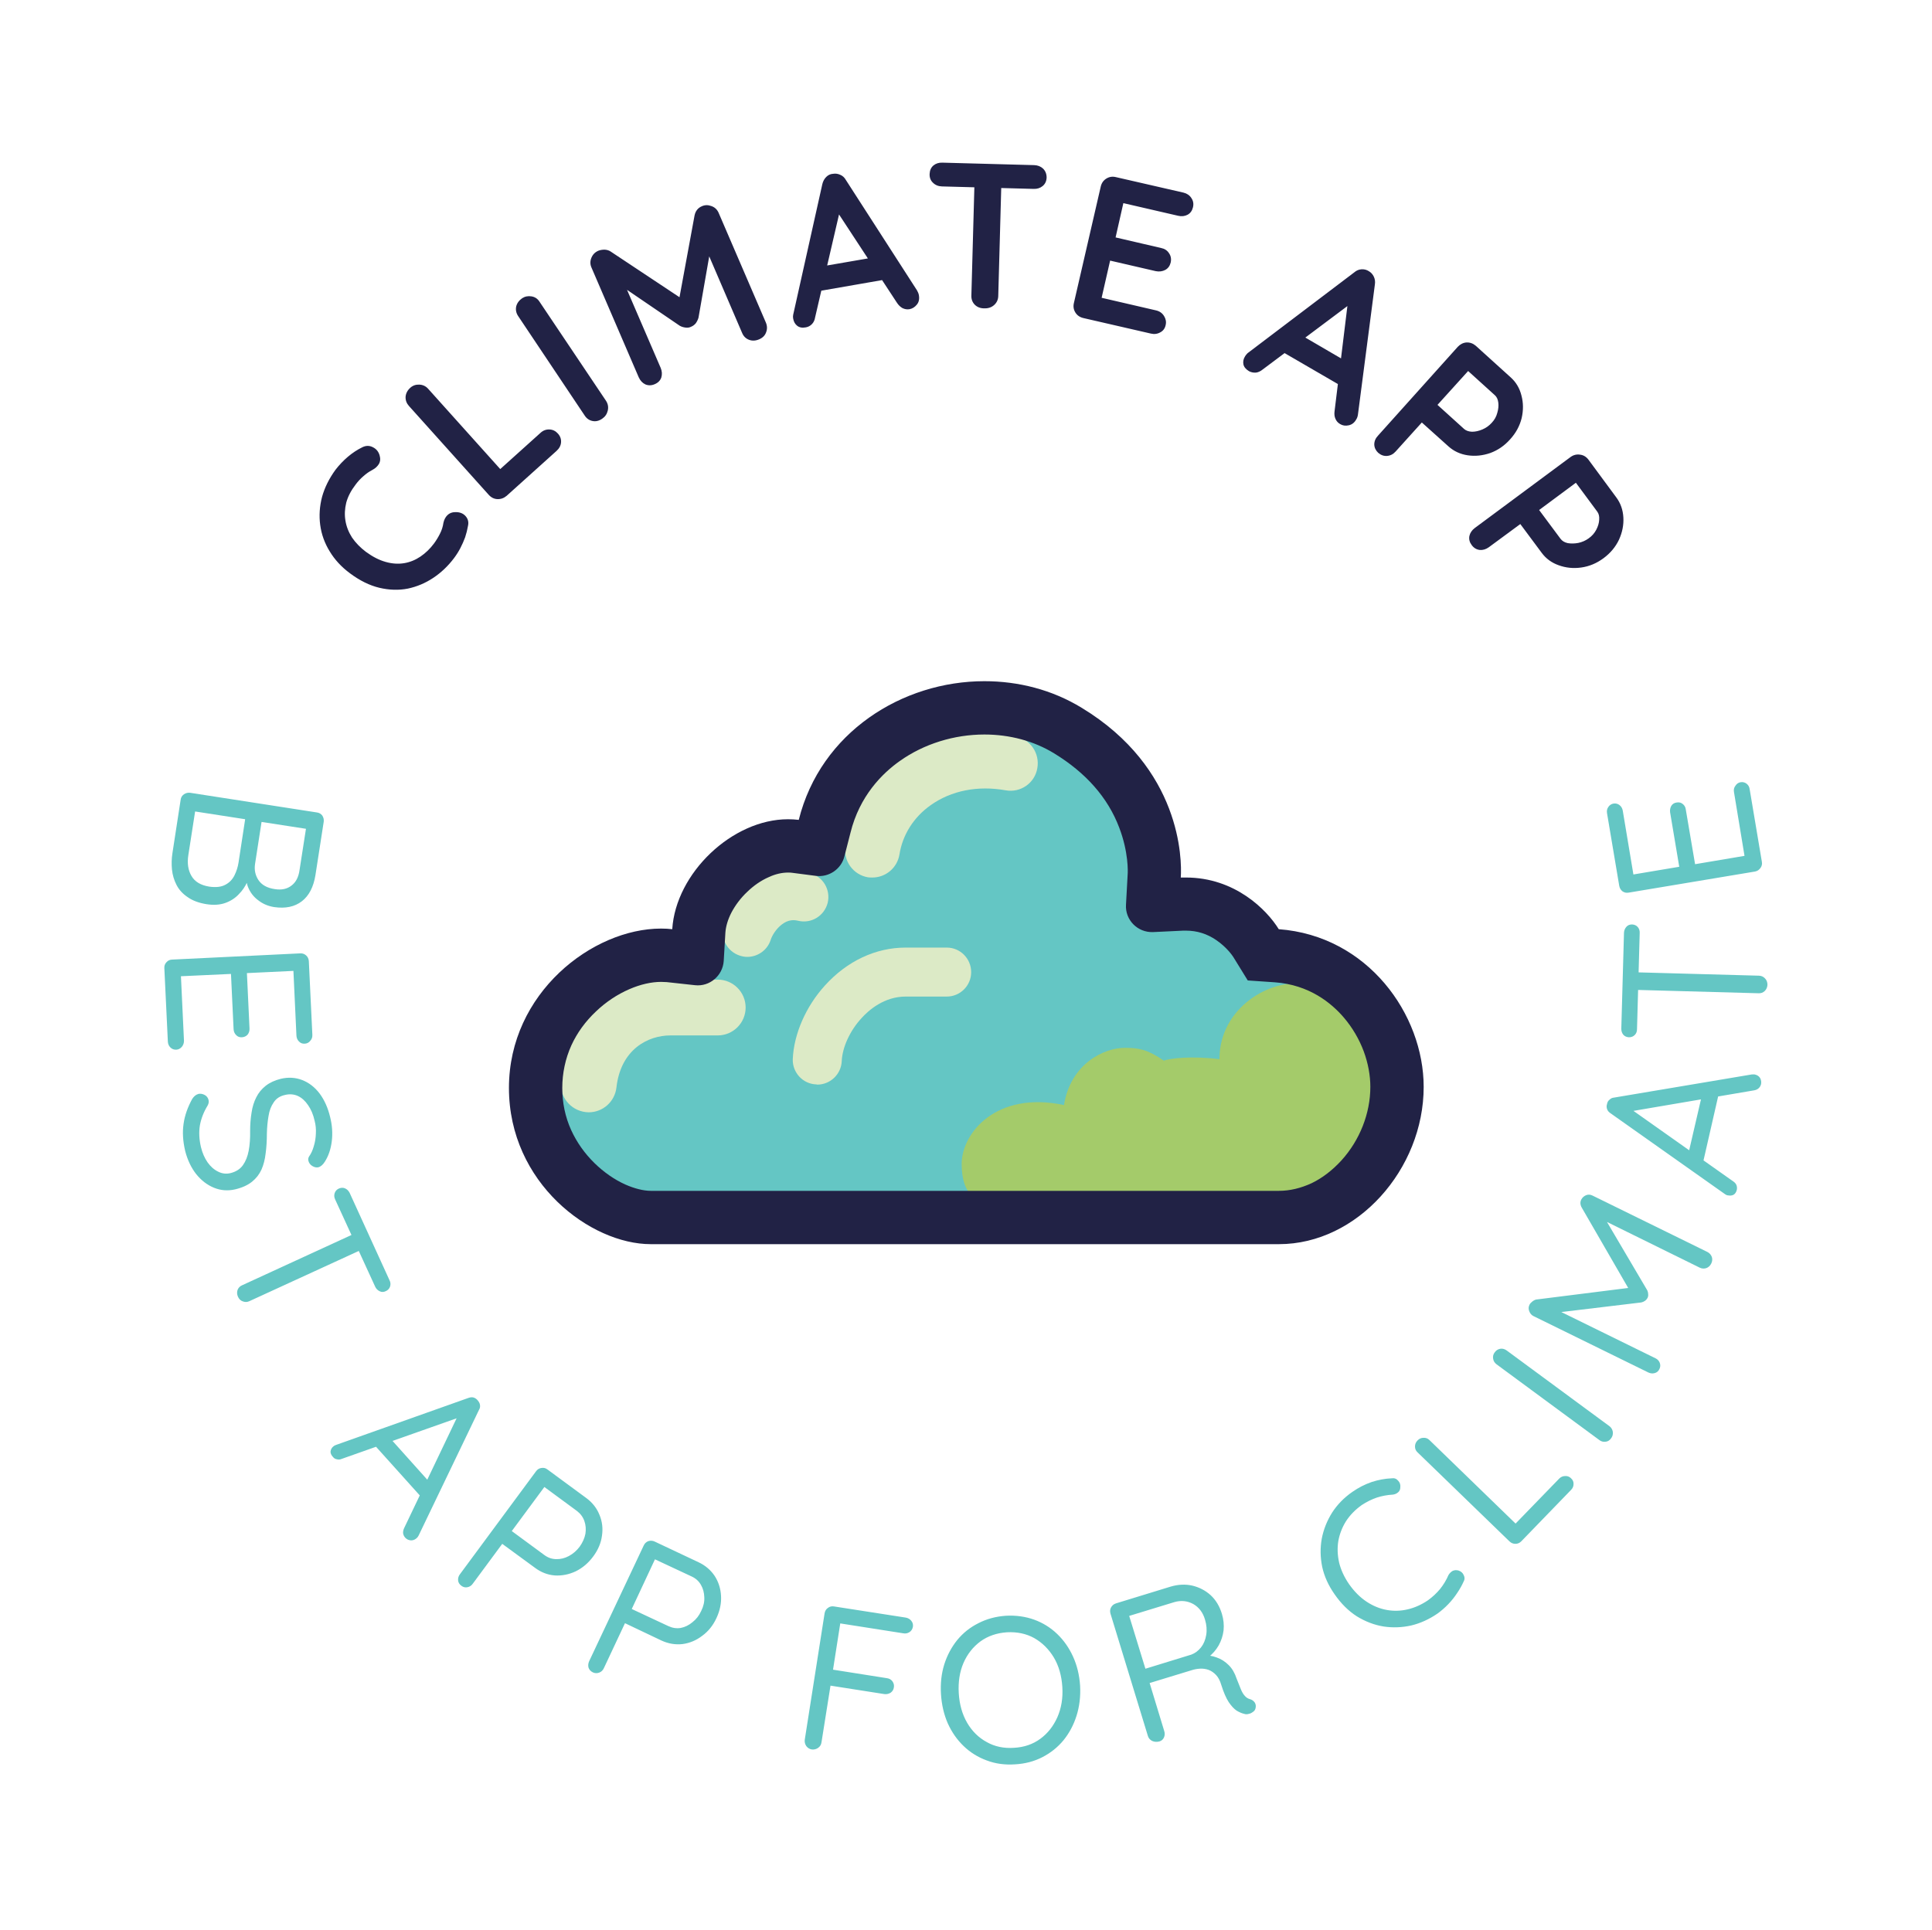 <svg xmlns="http://www.w3.org/2000/svg" version="1.1" xmlns:xlink="http://www.w3.org/1999/xlink" xmlns:svgjs="http://svgjs.dev/svgjs" viewBox="0 0 9.346 9.339"><g transform="matrix(1,0,0,1,2.462,3.296)"><g><path d=" M -0.709 -1.132 Q -0.683 -1.145 -0.658 -1.132 Q -0.632 -1.119 -0.625 -1.09 Q -0.619 -1.068 -0.629 -1.051 Q -0.64 -1.033 -0.661 -1.022 Q -0.684 -1.01 -0.704 -0.992 Q -0.725 -0.974 -0.742 -0.951 Q -0.775 -0.908 -0.787 -0.864 Q -0.798 -0.819 -0.791 -0.777 Q -0.784 -0.734 -0.759 -0.695 Q -0.733 -0.657 -0.692 -0.626 Q -0.643 -0.59 -0.596 -0.577 Q -0.55 -0.564 -0.507 -0.571 Q -0.465 -0.578 -0.428 -0.603 Q -0.391 -0.628 -0.362 -0.667 Q -0.346 -0.689 -0.334 -0.713 Q -0.321 -0.738 -0.317 -0.766 Q -0.312 -0.789 -0.298 -0.803 Q -0.283 -0.818 -0.26 -0.818 Q -0.228 -0.819 -0.21 -0.799 Q -0.192 -0.779 -0.198 -0.752 Q -0.203 -0.723 -0.212 -0.696 Q -0.222 -0.669 -0.235 -0.644 Q -0.248 -0.619 -0.266 -0.595 Q -0.309 -0.538 -0.366 -0.5 Q -0.423 -0.462 -0.489 -0.448 Q -0.555 -0.435 -0.627 -0.452 Q -0.698 -0.469 -0.769 -0.522 Q -0.831 -0.568 -0.867 -0.628 Q -0.904 -0.688 -0.913 -0.756 Q -0.922 -0.823 -0.904 -0.892 Q -0.885 -0.96 -0.839 -1.023 Q -0.812 -1.058 -0.779 -1.086 Q -0.746 -1.114 -0.709 -1.132 M 0.152 -1.201 Q 0.171 -1.219 0.196 -1.218 Q 0.22 -1.217 0.237 -1.198 Q 0.254 -1.179 0.252 -1.155 Q 0.25 -1.132 0.23 -1.114 L -0.011 -0.897 Q -0.031 -0.88 -0.056 -0.881 Q -0.08 -0.882 -0.098 -0.902 L -0.484 -1.332 Q -0.501 -1.351 -0.5 -1.376 Q -0.498 -1.401 -0.477 -1.42 Q -0.459 -1.436 -0.434 -1.435 Q -0.408 -1.434 -0.391 -1.415 L -0.031 -1.014 L -0.058 -1.012 L 0.152 -1.201 M 0.47 -1.356 Q 0.484 -1.334 0.478 -1.309 Q 0.472 -1.284 0.451 -1.27 Q 0.428 -1.254 0.404 -1.259 Q 0.38 -1.264 0.366 -1.286 L 0.045 -1.766 Q 0.03 -1.788 0.035 -1.813 Q 0.041 -1.837 0.064 -1.853 Q 0.084 -1.866 0.109 -1.862 Q 0.134 -1.858 0.148 -1.836 L 0.47 -1.356 M 0.433 -2.083 Q 0.446 -2.088 0.463 -2.088 Q 0.48 -2.087 0.492 -2.079 L 0.864 -1.832 L 0.817 -1.814 L 0.898 -2.254 Q 0.905 -2.286 0.933 -2.298 Q 0.955 -2.308 0.979 -2.299 Q 1.003 -2.291 1.014 -2.267 L 1.243 -1.735 Q 1.253 -1.711 1.244 -1.688 Q 1.236 -1.665 1.21 -1.654 Q 1.184 -1.643 1.161 -1.652 Q 1.138 -1.661 1.128 -1.685 L 0.942 -2.118 L 0.981 -2.125 L 0.917 -1.759 Q 0.913 -1.745 0.904 -1.732 Q 0.894 -1.72 0.881 -1.715 Q 0.87 -1.709 0.854 -1.711 Q 0.838 -1.713 0.826 -1.72 L 0.531 -1.921 L 0.534 -1.98 L 0.734 -1.516 Q 0.744 -1.492 0.737 -1.469 Q 0.729 -1.447 0.705 -1.437 Q 0.682 -1.427 0.66 -1.436 Q 0.639 -1.446 0.628 -1.47 L 0.399 -2.002 Q 0.389 -2.025 0.399 -2.049 Q 0.409 -2.073 0.433 -2.083 M 1.606 -2.298 L 1.481 -1.76 Q 1.478 -1.74 1.465 -1.727 Q 1.453 -1.715 1.436 -1.712 Q 1.41 -1.707 1.394 -1.72 Q 1.379 -1.732 1.375 -1.754 Q 1.373 -1.763 1.375 -1.773 L 1.516 -2.405 Q 1.521 -2.426 1.535 -2.44 Q 1.549 -2.454 1.568 -2.455 Q 1.586 -2.458 1.603 -2.45 Q 1.62 -2.443 1.63 -2.425 L 1.974 -1.891 Q 1.981 -1.879 1.983 -1.868 Q 1.988 -1.841 1.974 -1.823 Q 1.959 -1.804 1.938 -1.8 Q 1.921 -1.797 1.904 -1.805 Q 1.888 -1.814 1.877 -1.831 L 1.578 -2.287 L 1.606 -2.298 M 1.491 -1.886 L 1.525 -2.009 L 1.791 -2.055 L 1.83 -1.945 L 1.491 -1.886 M 2.299 -1.804 Q 2.271 -1.804 2.253 -1.822 Q 2.236 -1.84 2.237 -1.866 L 2.253 -2.446 L 2.383 -2.443 L 2.367 -1.863 Q 2.366 -1.837 2.347 -1.82 Q 2.328 -1.803 2.299 -1.804 M 2.094 -2.394 Q 2.068 -2.395 2.051 -2.412 Q 2.034 -2.428 2.035 -2.454 Q 2.036 -2.48 2.053 -2.495 Q 2.071 -2.51 2.097 -2.509 L 2.541 -2.497 Q 2.567 -2.496 2.584 -2.48 Q 2.601 -2.463 2.601 -2.437 Q 2.6 -2.411 2.582 -2.396 Q 2.564 -2.381 2.538 -2.382 L 2.094 -2.394 M 2.936 -2.439 L 3.263 -2.364 Q 3.288 -2.358 3.301 -2.338 Q 3.315 -2.318 3.309 -2.293 Q 3.303 -2.268 3.283 -2.257 Q 3.262 -2.246 3.237 -2.252 L 2.964 -2.315 L 2.976 -2.33 L 2.933 -2.14 L 2.927 -2.149 L 3.155 -2.096 Q 3.18 -2.091 3.193 -2.071 Q 3.207 -2.051 3.201 -2.025 Q 3.195 -2.001 3.175 -1.99 Q 3.154 -1.979 3.129 -1.984 L 2.904 -2.036 L 2.91 -2.043 L 2.865 -1.846 L 2.859 -1.857 L 3.131 -1.794 Q 3.156 -1.788 3.169 -1.767 Q 3.182 -1.746 3.177 -1.724 Q 3.172 -1.699 3.151 -1.688 Q 3.13 -1.676 3.105 -1.682 L 2.779 -1.757 Q 2.753 -1.763 2.74 -1.784 Q 2.727 -1.805 2.733 -1.83 L 2.863 -2.394 Q 2.869 -2.419 2.89 -2.432 Q 2.911 -2.445 2.936 -2.439 M 4.088 -1.839 L 3.646 -1.508 Q 3.63 -1.495 3.613 -1.493 Q 3.595 -1.492 3.58 -1.5 Q 3.557 -1.514 3.553 -1.533 Q 3.549 -1.553 3.561 -1.572 Q 3.565 -1.579 3.573 -1.587 L 4.089 -1.978 Q 4.105 -1.992 4.125 -1.993 Q 4.145 -1.994 4.161 -1.983 Q 4.176 -1.974 4.184 -1.957 Q 4.192 -1.94 4.189 -1.92 L 4.107 -1.29 Q 4.105 -1.276 4.099 -1.267 Q 4.086 -1.243 4.062 -1.238 Q 4.039 -1.233 4.021 -1.244 Q 4.005 -1.253 3.998 -1.27 Q 3.991 -1.286 3.994 -1.307 L 4.06 -1.848 L 4.088 -1.839 M 3.734 -1.598 L 3.84 -1.67 L 4.073 -1.534 L 4.032 -1.425 L 3.734 -1.598 M 4.846 -1.47 Q 4.885 -1.435 4.898 -1.382 Q 4.912 -1.33 4.899 -1.273 Q 4.885 -1.216 4.843 -1.17 Q 4.802 -1.124 4.747 -1.104 Q 4.692 -1.085 4.638 -1.093 Q 4.584 -1.101 4.545 -1.136 L 4.408 -1.259 L 4.428 -1.265 L 4.289 -1.111 Q 4.272 -1.092 4.248 -1.09 Q 4.225 -1.088 4.205 -1.105 Q 4.187 -1.122 4.186 -1.145 Q 4.186 -1.169 4.204 -1.188 L 4.59 -1.618 Q 4.608 -1.637 4.632 -1.639 Q 4.657 -1.64 4.677 -1.623 L 4.846 -1.47 M 4.621 -1.22 Q 4.635 -1.208 4.659 -1.207 Q 4.683 -1.207 4.709 -1.218 Q 4.735 -1.229 4.754 -1.25 Q 4.774 -1.271 4.781 -1.298 Q 4.789 -1.325 4.786 -1.348 Q 4.783 -1.372 4.769 -1.384 L 4.631 -1.509 L 4.652 -1.514 L 4.481 -1.325 L 4.484 -1.344 L 4.621 -1.22 M 5.357 -0.889 Q 5.388 -0.847 5.391 -0.792 Q 5.394 -0.738 5.37 -0.685 Q 5.345 -0.632 5.295 -0.595 Q 5.245 -0.558 5.187 -0.55 Q 5.13 -0.542 5.078 -0.561 Q 5.027 -0.579 4.996 -0.621 L 4.886 -0.769 L 4.907 -0.771 L 4.74 -0.648 Q 4.719 -0.633 4.696 -0.635 Q 4.672 -0.638 4.657 -0.659 Q 4.642 -0.679 4.646 -0.702 Q 4.651 -0.725 4.672 -0.741 L 5.136 -1.085 Q 5.157 -1.1 5.182 -1.096 Q 5.206 -1.093 5.222 -1.072 L 5.357 -0.889 M 5.087 -0.689 Q 5.099 -0.673 5.122 -0.668 Q 5.146 -0.664 5.173 -0.669 Q 5.201 -0.675 5.223 -0.691 Q 5.247 -0.708 5.26 -0.733 Q 5.273 -0.758 5.274 -0.781 Q 5.276 -0.805 5.265 -0.82 L 5.154 -0.97 L 5.176 -0.971 L 4.971 -0.819 L 4.977 -0.837 L 5.087 -0.689" fill="#212245" fill-rule="nonzero"></path></g><g><path d=" M -0.936 0.938 Q -0.95 1.025 -1.002 1.065 Q -1.054 1.105 -1.136 1.093 Q -1.18 1.086 -1.213 1.06 Q -1.247 1.035 -1.263 0.994 Q -1.278 0.952 -1.272 0.897 L -1.244 0.899 Q -1.249 0.933 -1.265 0.969 Q -1.28 1.004 -1.307 1.031 Q -1.333 1.059 -1.372 1.073 Q -1.411 1.087 -1.463 1.079 Q -1.519 1.07 -1.554 1.045 Q -1.59 1.021 -1.608 0.986 Q -1.626 0.951 -1.63 0.912 Q -1.634 0.872 -1.628 0.833 L -1.588 0.573 Q -1.586 0.557 -1.572 0.547 Q -1.558 0.538 -1.542 0.54 L -0.93 0.635 Q -0.913 0.637 -0.903 0.65 Q -0.894 0.664 -0.896 0.68 L -0.936 0.938 M -1.013 0.914 L -0.98 0.702 L -0.964 0.717 L -1.21 0.679 L -1.195 0.67 L -1.228 0.883 Q -1.235 0.927 -1.212 0.962 Q -1.188 0.998 -1.133 1.006 Q -1.084 1.014 -1.052 0.989 Q -1.02 0.965 -1.013 0.914 M -1.308 0.877 L -1.275 0.661 L -1.269 0.669 L -1.527 0.629 L -1.517 0.623 L -1.551 0.842 Q -1.56 0.901 -1.536 0.942 Q -1.512 0.984 -1.45 0.994 Q -1.401 1.001 -1.372 0.985 Q -1.343 0.97 -1.328 0.94 Q -1.313 0.91 -1.308 0.877 M -0.968 1.355 L -0.951 1.711 Q -0.95 1.728 -0.961 1.74 Q -0.971 1.753 -0.988 1.754 Q -1.005 1.755 -1.016 1.743 Q -1.027 1.732 -1.028 1.715 L -1.043 1.393 L -1.026 1.401 L -1.279 1.413 L -1.268 1.403 L -1.255 1.68 Q -1.254 1.697 -1.264 1.71 Q -1.275 1.722 -1.292 1.723 Q -1.309 1.724 -1.32 1.712 Q -1.331 1.701 -1.332 1.684 L -1.345 1.409 L -1.335 1.416 L -1.594 1.428 L -1.587 1.422 L -1.572 1.74 Q -1.572 1.757 -1.583 1.77 Q -1.594 1.782 -1.609 1.783 Q -1.626 1.784 -1.638 1.772 Q -1.649 1.761 -1.65 1.744 L -1.667 1.388 Q -1.668 1.371 -1.656 1.359 Q -1.645 1.347 -1.628 1.347 L -1.01 1.317 Q -0.993 1.316 -0.981 1.327 Q -0.969 1.338 -0.968 1.355 M -1.566 2.274 Q -1.583 2.202 -1.574 2.142 Q -1.566 2.083 -1.532 2.021 Q -1.526 2.012 -1.519 2.006 Q -1.512 2 -1.502 1.997 Q -1.487 1.994 -1.472 2.002 Q -1.457 2.01 -1.453 2.027 Q -1.45 2.04 -1.458 2.054 Q -1.486 2.1 -1.495 2.149 Q -1.503 2.198 -1.49 2.254 Q -1.48 2.296 -1.458 2.328 Q -1.436 2.359 -1.407 2.373 Q -1.378 2.388 -1.346 2.38 Q -1.307 2.37 -1.287 2.342 Q -1.267 2.314 -1.259 2.272 Q -1.251 2.229 -1.252 2.176 Q -1.252 2.129 -1.245 2.087 Q -1.239 2.046 -1.222 2.013 Q -1.206 1.981 -1.177 1.958 Q -1.148 1.935 -1.104 1.924 Q -1.049 1.911 -1 1.93 Q -0.951 1.949 -0.916 1.995 Q -0.881 2.042 -0.865 2.109 Q -0.85 2.168 -0.857 2.226 Q -0.864 2.283 -0.89 2.324 Q -0.904 2.347 -0.922 2.352 Q -0.936 2.355 -0.951 2.346 Q -0.966 2.337 -0.97 2.321 Q -0.973 2.31 -0.967 2.3 Q -0.952 2.279 -0.944 2.25 Q -0.935 2.221 -0.934 2.189 Q -0.932 2.157 -0.94 2.127 Q -0.95 2.082 -0.972 2.051 Q -0.993 2.02 -1.021 2.007 Q -1.05 1.994 -1.083 2.002 Q -1.12 2.01 -1.138 2.038 Q -1.157 2.065 -1.163 2.104 Q -1.17 2.144 -1.171 2.19 Q -1.171 2.241 -1.177 2.285 Q -1.182 2.329 -1.197 2.363 Q -1.213 2.398 -1.243 2.422 Q -1.274 2.447 -1.325 2.459 Q -1.378 2.471 -1.427 2.451 Q -1.476 2.431 -1.513 2.385 Q -1.549 2.339 -1.566 2.274 M -1.311 2.978 Q -1.318 2.962 -1.313 2.946 Q -1.307 2.93 -1.291 2.923 L -0.73 2.665 L -0.694 2.742 L -1.256 3 Q -1.271 3.007 -1.287 3.001 Q -1.303 2.996 -1.311 2.978 M -0.841 2.507 Q -0.848 2.492 -0.843 2.477 Q -0.838 2.462 -0.823 2.455 Q -0.807 2.448 -0.793 2.454 Q -0.779 2.46 -0.771 2.475 L -0.578 2.898 Q -0.57 2.913 -0.575 2.929 Q -0.58 2.944 -0.595 2.951 Q -0.611 2.959 -0.625 2.952 Q -0.64 2.945 -0.647 2.93 L -0.841 2.507 M -0.226 3.557 L -0.809 3.763 Q -0.82 3.768 -0.832 3.765 Q -0.844 3.763 -0.851 3.754 Q -0.864 3.74 -0.863 3.727 Q -0.861 3.713 -0.851 3.704 Q -0.846 3.699 -0.838 3.696 L -0.196 3.468 Q -0.182 3.463 -0.171 3.466 Q -0.159 3.47 -0.151 3.48 Q -0.142 3.49 -0.14 3.502 Q -0.138 3.515 -0.145 3.526 L -0.437 4.134 Q -0.441 4.142 -0.447 4.147 Q -0.461 4.159 -0.477 4.157 Q -0.492 4.155 -0.502 4.144 Q -0.51 4.135 -0.512 4.123 Q -0.513 4.111 -0.507 4.098 L -0.24 3.539 L -0.226 3.557 M -0.654 3.692 L -0.573 3.665 L -0.375 3.886 L -0.423 3.949 L -0.654 3.692 M 0.375 3.953 Q 0.419 3.986 0.438 4.034 Q 0.458 4.082 0.45 4.135 Q 0.443 4.188 0.407 4.236 Q 0.372 4.283 0.323 4.307 Q 0.274 4.33 0.222 4.327 Q 0.17 4.323 0.126 4.29 L -0.038 4.17 L -0.025 4.164 L -0.175 4.367 Q -0.185 4.381 -0.201 4.384 Q -0.217 4.387 -0.23 4.377 Q -0.245 4.366 -0.246 4.35 Q -0.247 4.334 -0.237 4.321 L 0.131 3.823 Q 0.141 3.809 0.157 3.807 Q 0.173 3.804 0.186 3.814 L 0.375 3.953 M 0.171 4.228 Q 0.198 4.248 0.229 4.248 Q 0.26 4.249 0.29 4.233 Q 0.32 4.217 0.342 4.188 Q 0.364 4.157 0.37 4.125 Q 0.375 4.093 0.365 4.064 Q 0.355 4.035 0.329 4.015 L 0.166 3.895 L 0.178 3.89 L 0.008 4.12 L 0.008 4.108 L 0.171 4.228 M 0.917 4.263 Q 0.966 4.286 0.995 4.329 Q 1.023 4.372 1.026 4.426 Q 1.029 4.479 1.004 4.533 Q 0.979 4.587 0.935 4.619 Q 0.892 4.652 0.84 4.659 Q 0.788 4.665 0.738 4.642 L 0.555 4.555 L 0.566 4.548 L 0.459 4.776 Q 0.452 4.791 0.437 4.797 Q 0.421 4.803 0.406 4.796 Q 0.39 4.788 0.385 4.773 Q 0.381 4.758 0.388 4.742 L 0.652 4.182 Q 0.659 4.167 0.674 4.161 Q 0.69 4.156 0.705 4.163 L 0.917 4.263 M 0.771 4.572 Q 0.801 4.586 0.831 4.581 Q 0.862 4.575 0.888 4.553 Q 0.915 4.532 0.93 4.499 Q 0.947 4.465 0.945 4.432 Q 0.944 4.399 0.929 4.373 Q 0.914 4.346 0.884 4.332 L 0.7 4.246 L 0.711 4.239 L 0.59 4.498 L 0.587 4.486 L 0.771 4.572 M 1.465 5.169 Q 1.448 5.166 1.438 5.152 Q 1.429 5.138 1.431 5.122 L 1.527 4.51 Q 1.53 4.493 1.543 4.484 Q 1.556 4.474 1.573 4.477 L 1.92 4.531 Q 1.936 4.534 1.946 4.546 Q 1.957 4.559 1.954 4.576 Q 1.951 4.592 1.938 4.601 Q 1.924 4.61 1.908 4.607 L 1.596 4.558 L 1.604 4.551 L 1.566 4.794 L 1.562 4.782 L 1.828 4.824 Q 1.845 4.826 1.855 4.839 Q 1.865 4.853 1.862 4.869 Q 1.86 4.884 1.847 4.894 Q 1.833 4.903 1.816 4.901 L 1.548 4.859 L 1.557 4.851 L 1.512 5.134 Q 1.51 5.151 1.496 5.161 Q 1.482 5.171 1.465 5.169 M 2.763 4.861 Q 2.767 4.938 2.746 5.005 Q 2.725 5.072 2.683 5.124 Q 2.641 5.175 2.581 5.206 Q 2.521 5.237 2.448 5.241 Q 2.374 5.246 2.311 5.222 Q 2.248 5.199 2.2 5.153 Q 2.152 5.107 2.123 5.043 Q 2.095 4.979 2.09 4.902 Q 2.085 4.824 2.106 4.757 Q 2.127 4.691 2.169 4.639 Q 2.211 4.588 2.271 4.558 Q 2.331 4.527 2.404 4.522 Q 2.477 4.518 2.541 4.541 Q 2.604 4.564 2.652 4.61 Q 2.7 4.656 2.729 4.72 Q 2.758 4.784 2.763 4.861 M 2.677 4.867 Q 2.672 4.785 2.636 4.724 Q 2.599 4.663 2.541 4.63 Q 2.483 4.598 2.409 4.602 Q 2.335 4.607 2.281 4.646 Q 2.227 4.686 2.199 4.75 Q 2.171 4.815 2.176 4.897 Q 2.181 4.978 2.216 5.039 Q 2.252 5.101 2.311 5.133 Q 2.369 5.166 2.443 5.161 Q 2.517 5.157 2.571 5.117 Q 2.624 5.078 2.653 5.013 Q 2.682 4.947 2.677 4.867 M 3.147 5.13 Q 3.128 5.135 3.112 5.128 Q 3.096 5.12 3.091 5.104 L 2.91 4.512 Q 2.905 4.495 2.913 4.481 Q 2.921 4.467 2.937 4.462 L 3.201 4.381 Q 3.255 4.365 3.305 4.376 Q 3.356 4.388 3.394 4.422 Q 3.432 4.457 3.449 4.513 Q 3.461 4.553 3.457 4.593 Q 3.452 4.632 3.433 4.666 Q 3.414 4.699 3.383 4.723 L 3.358 4.714 Q 3.393 4.712 3.424 4.724 Q 3.456 4.735 3.482 4.761 Q 3.507 4.786 3.52 4.826 Q 3.533 4.86 3.542 4.881 Q 3.551 4.901 3.561 4.911 Q 3.57 4.921 3.583 4.925 Q 3.599 4.929 3.608 4.942 Q 3.616 4.955 3.611 4.972 Q 3.608 4.982 3.598 4.988 Q 3.589 4.995 3.578 4.997 Q 3.567 5 3.558 4.997 Q 3.54 4.993 3.52 4.981 Q 3.501 4.968 3.482 4.94 Q 3.463 4.911 3.446 4.857 Q 3.437 4.826 3.421 4.809 Q 3.405 4.792 3.385 4.784 Q 3.365 4.777 3.344 4.778 Q 3.322 4.779 3.301 4.786 L 3.088 4.851 L 3.094 4.83 L 3.17 5.08 Q 3.175 5.096 3.169 5.11 Q 3.163 5.125 3.147 5.13 M 3.067 4.782 L 3.301 4.71 Q 3.328 4.7 3.348 4.675 Q 3.367 4.651 3.373 4.615 Q 3.379 4.579 3.367 4.54 Q 3.352 4.489 3.31 4.465 Q 3.267 4.442 3.219 4.456 L 2.993 4.525 L 2.995 4.505 L 3.084 4.795 L 3.067 4.782 M 4.27 3.857 Q 4.289 3.854 4.301 3.868 Q 4.314 3.881 4.312 3.9 Q 4.312 3.916 4.301 3.925 Q 4.291 3.934 4.275 3.936 Q 4.237 3.938 4.199 3.95 Q 4.161 3.963 4.126 3.986 Q 4.078 4.02 4.049 4.065 Q 4.021 4.11 4.012 4.161 Q 4.004 4.211 4.016 4.265 Q 4.029 4.318 4.064 4.369 Q 4.102 4.423 4.149 4.454 Q 4.196 4.485 4.247 4.494 Q 4.297 4.503 4.348 4.491 Q 4.399 4.479 4.446 4.447 Q 4.479 4.423 4.504 4.393 Q 4.529 4.362 4.545 4.325 Q 4.553 4.312 4.565 4.305 Q 4.578 4.299 4.593 4.303 Q 4.612 4.309 4.619 4.326 Q 4.627 4.342 4.618 4.357 Q 4.606 4.384 4.587 4.412 Q 4.568 4.441 4.544 4.466 Q 4.519 4.492 4.491 4.512 Q 4.431 4.553 4.365 4.569 Q 4.298 4.584 4.231 4.574 Q 4.164 4.563 4.102 4.525 Q 4.041 4.486 3.994 4.418 Q 3.949 4.354 3.934 4.285 Q 3.92 4.216 3.932 4.149 Q 3.945 4.082 3.982 4.023 Q 4.02 3.964 4.081 3.922 Q 4.124 3.892 4.173 3.875 Q 4.222 3.859 4.27 3.857 M 5.081 3.858 Q 5.093 3.846 5.11 3.846 Q 5.126 3.845 5.138 3.857 Q 5.151 3.869 5.15 3.885 Q 5.15 3.901 5.138 3.913 L 4.897 4.162 Q 4.885 4.174 4.869 4.174 Q 4.852 4.174 4.84 4.162 L 4.395 3.731 Q 4.383 3.72 4.383 3.703 Q 4.383 3.686 4.396 3.673 Q 4.408 3.661 4.424 3.661 Q 4.441 3.66 4.453 3.672 L 4.883 4.089 L 4.856 4.09 L 5.081 3.858 M 5.324 3.605 Q 5.337 3.615 5.34 3.632 Q 5.342 3.65 5.332 3.663 Q 5.321 3.679 5.304 3.68 Q 5.288 3.682 5.275 3.672 L 4.777 3.305 Q 4.763 3.294 4.761 3.278 Q 4.758 3.261 4.769 3.247 Q 4.779 3.233 4.796 3.23 Q 4.812 3.228 4.826 3.238 L 5.324 3.605 M 4.937 3.017 Q 4.941 3.009 4.95 3.002 Q 4.96 2.994 4.969 2.992 L 5.446 2.932 L 5.43 2.963 L 5.189 2.546 Q 5.178 2.525 5.188 2.507 Q 5.196 2.493 5.211 2.487 Q 5.226 2.481 5.242 2.489 L 5.798 2.762 Q 5.813 2.77 5.819 2.786 Q 5.824 2.802 5.816 2.818 Q 5.808 2.834 5.792 2.84 Q 5.776 2.845 5.761 2.838 L 5.274 2.598 L 5.289 2.578 L 5.507 2.948 Q 5.511 2.957 5.511 2.966 Q 5.512 2.976 5.508 2.984 Q 5.504 2.992 5.496 2.998 Q 5.487 3.004 5.478 3.006 L 5.053 3.057 L 5.039 3.027 L 5.546 3.276 Q 5.561 3.283 5.567 3.298 Q 5.573 3.314 5.565 3.329 Q 5.558 3.344 5.542 3.348 Q 5.527 3.352 5.512 3.345 L 4.956 3.072 Q 4.942 3.065 4.936 3.049 Q 4.929 3.033 4.937 3.017 M 5.417 2.063 L 5.922 2.42 Q 5.933 2.427 5.938 2.438 Q 5.942 2.449 5.94 2.46 Q 5.936 2.478 5.924 2.485 Q 5.912 2.491 5.898 2.488 Q 5.891 2.488 5.884 2.483 L 5.328 2.09 Q 5.316 2.082 5.312 2.07 Q 5.308 2.058 5.312 2.046 Q 5.314 2.033 5.324 2.025 Q 5.333 2.016 5.345 2.015 L 6.011 1.903 Q 6.02 1.902 6.027 1.903 Q 6.045 1.907 6.053 1.921 Q 6.06 1.935 6.057 1.95 Q 6.054 1.962 6.045 1.97 Q 6.036 1.978 6.022 1.98 L 5.411 2.084 L 5.417 2.063 M 5.775 2.335 L 5.706 2.284 L 5.773 1.995 L 5.852 1.998 L 5.775 2.335 M 6.088 1.469 Q 6.087 1.487 6.075 1.499 Q 6.062 1.511 6.045 1.51 L 5.428 1.493 L 5.43 1.408 L 6.048 1.425 Q 6.065 1.426 6.076 1.438 Q 6.088 1.45 6.088 1.469 M 5.457 1.684 Q 5.457 1.701 5.446 1.712 Q 5.435 1.723 5.418 1.723 Q 5.401 1.722 5.391 1.711 Q 5.381 1.699 5.381 1.682 L 5.394 1.217 Q 5.395 1.2 5.406 1.188 Q 5.416 1.177 5.433 1.177 Q 5.451 1.178 5.461 1.19 Q 5.471 1.202 5.47 1.219 L 5.457 1.684 M 5.371 0.99 L 5.312 0.639 Q 5.309 0.622 5.318 0.609 Q 5.327 0.595 5.344 0.592 Q 5.361 0.59 5.373 0.6 Q 5.385 0.61 5.388 0.626 L 5.441 0.944 L 5.423 0.938 L 5.673 0.896 L 5.663 0.908 L 5.617 0.634 Q 5.615 0.617 5.623 0.603 Q 5.632 0.589 5.649 0.587 Q 5.666 0.584 5.678 0.594 Q 5.691 0.604 5.693 0.621 L 5.739 0.892 L 5.729 0.887 L 5.984 0.844 L 5.978 0.851 L 5.926 0.536 Q 5.923 0.519 5.933 0.506 Q 5.942 0.492 5.957 0.489 Q 5.974 0.486 5.987 0.496 Q 6 0.506 6.002 0.523 L 6.061 0.874 Q 6.064 0.891 6.054 0.904 Q 6.044 0.918 6.028 0.921 L 5.417 1.023 Q 5.4 1.026 5.387 1.017 Q 5.374 1.007 5.371 0.99" fill="#64c6c4" fill-rule="nonzero"></path></g><g clip-path="url(#SvgjsClipPath1002)"><g clip-path="url(#SvgjsClipPath1001a3e1a2bb-3525-4539-8ab5-a5c49678420c)"><path d=" M 3.19 1.063 L 3.678 1.287 L 4.015 1.462 L 4.231 1.726 L 4.293 2.238 L 3.774 2.654 L 0.652 2.654 L 0.198 2.321 L 0.174 1.812 L 0.367 1.426 L 0.906 1.297 L 1.109 0.895 L 1.528 0.799 L 1.662 0.39 L 2.016 0.222 L 2.593 0.174 L 2.919 0.404 L 3.081 0.682 L 3.19 1.063 Z" fill="#64c6c4" transform="matrix(1,0,0,1,0,0)" fill-rule="nonzero"></path></g><g clip-path="url(#SvgjsClipPath1001a3e1a2bb-3525-4539-8ab5-a5c49678420c)"><path d=" M 3.848 1.466 C 3.687 1.438 3.437 1.577 3.437 1.829 C 3.303 1.812 3.196 1.825 3.168 1.836 C 3.091 1.783 3.048 1.774 2.98 1.774 C 2.878 1.774 2.717 1.851 2.685 2.051 C 2.357 1.981 2.19 2.187 2.19 2.336 C 2.19 2.486 2.265 2.506 2.265 2.506 L 3.671 2.616 L 4.167 2.409 L 4.293 1.886 L 4.051 1.462 L 3.848 1.466 Z" fill="#a4cb6a" transform="matrix(1,0,0,1,0,0)" fill-rule="nonzero"></path></g><g clip-path="url(#SvgjsClipPath1001a3e1a2bb-3525-4539-8ab5-a5c49678420c)"><path d=" M 0.386 2.086 C 0.381 2.086 0.376 2.085 0.371 2.085 C 0.297 2.076 0.244 2.01 0.252 1.936 C 0.269 1.787 0.331 1.662 0.433 1.572 C 0.528 1.49 0.651 1.444 0.781 1.444 L 1.01 1.444 C 1.085 1.444 1.145 1.505 1.145 1.579 C 1.145 1.653 1.085 1.714 1.01 1.714 L 0.781 1.714 C 0.674 1.714 0.541 1.78 0.52 1.966 C 0.512 2.035 0.454 2.086 0.386 2.086 Z" fill="#dceac6" transform="matrix(1,0,0,1,0,0)" fill-rule="nonzero"></path></g><g clip-path="url(#SvgjsClipPath1001a3e1a2bb-3525-4539-8ab5-a5c49678420c)"><path d=" M 1.492 1.952 C 1.49 1.952 1.489 1.951 1.487 1.951 C 1.422 1.949 1.371 1.894 1.373 1.829 C 1.378 1.708 1.436 1.574 1.529 1.472 C 1.636 1.354 1.774 1.289 1.919 1.289 L 2.118 1.289 C 2.183 1.289 2.236 1.342 2.236 1.408 C 2.236 1.473 2.183 1.526 2.118 1.526 L 1.919 1.526 C 1.815 1.526 1.74 1.592 1.705 1.631 C 1.649 1.692 1.613 1.772 1.61 1.837 C 1.608 1.901 1.555 1.952 1.492 1.952 Z" fill="#dceac6" transform="matrix(1,0,0,1,0,0)" fill-rule="nonzero"></path></g><g clip-path="url(#SvgjsClipPath1001a3e1a2bb-3525-4539-8ab5-a5c49678420c)"><path d=" M 1.153 1.334 C 1.141 1.334 1.129 1.332 1.117 1.328 C 1.055 1.308 1.02 1.242 1.04 1.179 C 1.063 1.109 1.112 1.039 1.172 0.992 C 1.255 0.927 1.355 0.904 1.455 0.929 C 1.519 0.944 1.557 1.009 1.542 1.072 C 1.526 1.136 1.462 1.175 1.398 1.159 C 1.38 1.155 1.352 1.152 1.319 1.178 C 1.292 1.199 1.273 1.23 1.266 1.252 C 1.25 1.302 1.203 1.334 1.153 1.334 Z" fill="#dceac6" transform="matrix(1,0,0,1,0,0)" fill-rule="nonzero"></path></g><g clip-path="url(#SvgjsClipPath1001a3e1a2bb-3525-4539-8ab5-a5c49678420c)"><path d=" M 1.758 0.95 C 1.751 0.95 1.744 0.95 1.737 0.949 C 1.665 0.937 1.616 0.869 1.628 0.797 C 1.655 0.63 1.747 0.483 1.887 0.384 C 1.964 0.329 2.052 0.291 2.147 0.271 C 2.245 0.25 2.347 0.249 2.45 0.267 C 2.522 0.28 2.569 0.349 2.556 0.421 C 2.544 0.493 2.475 0.541 2.403 0.528 C 2.268 0.504 2.14 0.529 2.04 0.6 C 1.958 0.658 1.904 0.743 1.889 0.839 C 1.878 0.904 1.822 0.95 1.758 0.95 Z" fill="#dceac6" transform="matrix(1,0,0,1,0,0)" fill-rule="nonzero"></path></g><g clip-path="url(#SvgjsClipPath1001a3e1a2bb-3525-4539-8ab5-a5c49678420c)"><path d=" M 2.3 0.258 C 2.422 0.258 2.539 0.289 2.637 0.349 C 2.791 0.443 2.897 0.563 2.952 0.708 C 2.998 0.828 2.994 0.924 2.993 0.935 L 2.985 1.081 C 2.98 1.155 3.041 1.217 3.116 1.214 L 3.262 1.207 C 3.266 1.207 3.271 1.207 3.275 1.207 C 3.328 1.207 3.377 1.222 3.422 1.253 C 3.473 1.288 3.5 1.328 3.505 1.336 L 3.574 1.448 L 3.705 1.457 C 3.871 1.469 3.979 1.557 4.04 1.629 C 4.08 1.676 4.113 1.732 4.135 1.791 C 4.156 1.848 4.167 1.907 4.167 1.963 C 4.167 2.091 4.116 2.221 4.027 2.319 C 3.984 2.366 3.935 2.404 3.883 2.429 C 3.831 2.453 3.778 2.466 3.725 2.466 L 0.686 2.466 C 0.651 2.466 0.607 2.455 0.562 2.435 C 0.509 2.411 0.458 2.375 0.414 2.332 C 0.366 2.285 0.328 2.231 0.301 2.172 C 0.272 2.108 0.258 2.04 0.258 1.968 C 0.258 1.897 0.273 1.826 0.302 1.762 C 0.33 1.701 0.37 1.646 0.421 1.598 C 0.469 1.552 0.525 1.515 0.583 1.49 C 0.636 1.467 0.689 1.455 0.736 1.455 C 0.746 1.455 0.754 1.456 0.763 1.456 L 0.9 1.471 C 0.971 1.479 1.034 1.425 1.039 1.354 L 1.047 1.217 C 1.049 1.187 1.059 1.153 1.076 1.12 C 1.095 1.084 1.121 1.049 1.153 1.019 C 1.184 0.989 1.22 0.964 1.257 0.948 C 1.289 0.933 1.321 0.926 1.35 0.926 C 1.356 0.926 1.363 0.926 1.369 0.927 L 1.485 0.942 C 1.548 0.95 1.608 0.909 1.623 0.847 L 1.652 0.734 C 1.696 0.555 1.806 0.446 1.891 0.386 C 2.008 0.303 2.154 0.258 2.3 0.258 M 2.3 1.9650867754154364e-16 C 1.903 1.9650867754154364e-16 1.508 0.247 1.402 0.671 C 1.384 0.669 1.367 0.668 1.35 0.668 C 1.08 0.668 0.807 0.929 0.79 1.2 C 0.773 1.198 0.755 1.197 0.736 1.197 C 0.404 1.197 0 1.509 0 1.968 C 0 2.428 0.395 2.724 0.686 2.724 L 3.725 2.724 C 4.104 2.724 4.425 2.361 4.425 1.963 C 4.425 1.613 4.155 1.232 3.724 1.2 C 3.666 1.106 3.512 0.95 3.275 0.95 C 3.267 0.95 3.259 0.95 3.25 0.95 C 3.256 0.862 3.252 0.421 2.771 0.129 C 2.627 0.041 2.464 1.9650867754154364e-16 2.3 1.9650867754154364e-16 L 2.3 1.9650867754154364e-16 Z" fill="#212245" transform="matrix(1,0,0,1,0,0)" fill-rule="nonzero"></path></g></g></g><defs><clipPath id="SvgjsClipPath1002"><path d=" M 0 0 h 4.425 v 2.724 h -4.425 Z"></path></clipPath><clipPath id="SvgjsClipPath1001a3e1a2bb-3525-4539-8ab5-a5c49678420c"><path d=" M 0 1.9650867754154364e-16 L 4.425 1.9650867754154364e-16 L 4.425 2.724 L 0 2.724 Z"></path></clipPath></defs></svg>